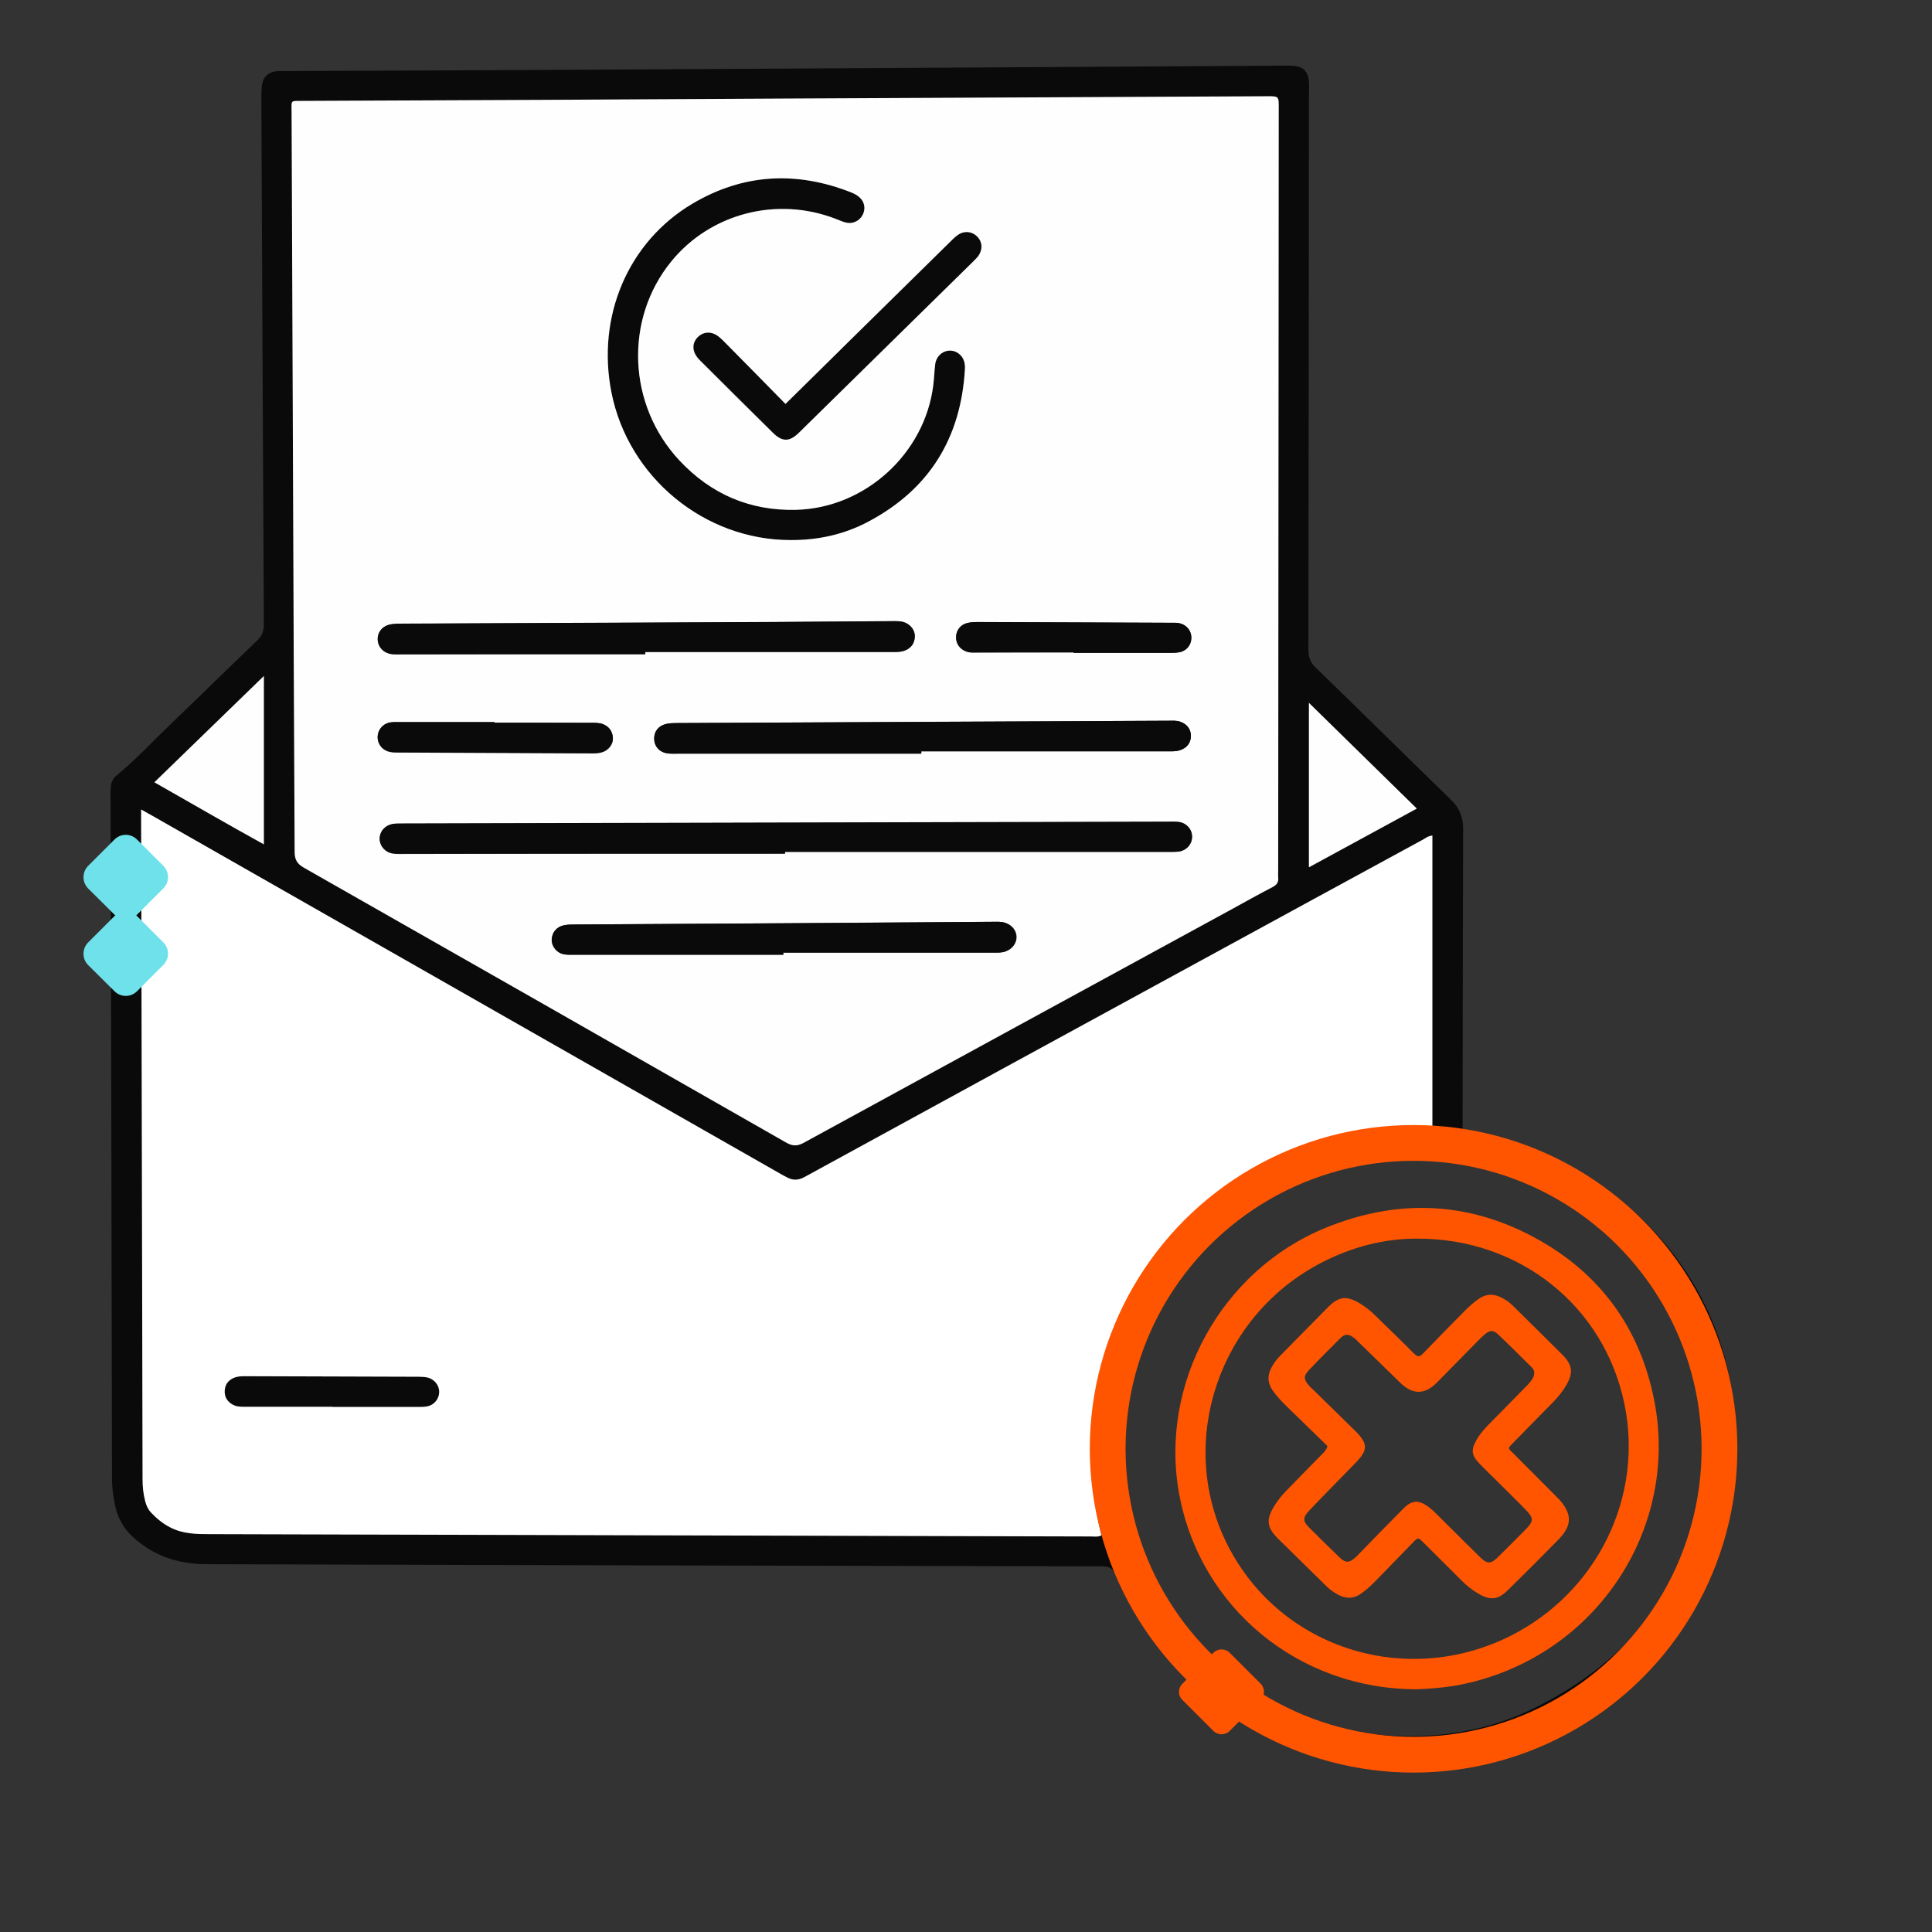 <?xml version="1.0" encoding="utf-8"?>
<!-- Generator: Adobe Illustrator 28.0.0, SVG Export Plug-In . SVG Version: 6.00 Build 0)  -->
<svg version="1.1" id="Capa_1" xmlns="http://www.w3.org/2000/svg" xmlns:xlink="http://www.w3.org/1999/xlink" x="0px" y="0px"
	 viewBox="0 0 1080 1080" style="enable-background:new 0 0 1080 1080;" xml:space="preserve">
<rect x="0" y="0" width="1080" height="1080" fill="#333333" stroke="none"/>
<style type="text/css">
	.st0{fill:#0A0A0A;}
	.st1{fill:#FF5500;}
	.st2{fill:#FEFEFE;}
	.st3{fill:#FFFFFF;}
	.st4{fill:#6EE1EB;}
	.st5{fill:none;stroke:#FF5500;stroke-width:20;stroke-miterlimit:10;}
</style>
<path class="st0" d="M441.9,301.9c-48.2,0-90.8-35.1-100.1-82.5c-8.4-42.4,9.3-84.2,45.2-105.5c28.4-16.9,58.2-18.4,88.9-6.3
	c1.5,0.6,3,1.4,4.2,2.4c3.1,2.5,3.9,6.4,2.3,9.8c-1.7,3.6-5.6,5.5-9.5,4.6c-1.9-0.5-3.8-1.3-5.6-2c-33-12.8-70.2-3.2-92.1,23.8
	c-26.3,32.3-24.3,80.3,4.6,111.2c17.6,18.8,39.3,28.1,65.1,27.6c38.6-0.9,72.1-31.3,76.8-69.6c0.5-4,0.6-8,1.1-11.9
	c0.6-4.5,4.4-7.7,8.6-7.5c4.1,0.2,7.3,3.3,7.9,7.6c0.1,0.9,0.2,1.8,0.1,2.7c-2.2,38.4-19.8,67.2-54,85.3
	C471.9,298.8,457.3,301.9,441.9,301.9z"/>
<path class="st0" d="M439.1,225.8c12.6-12.4,24.4-24,36.2-35.6c18.5-18.2,37-36.4,55.5-54.6c1.6-1.5,3.1-3.1,4.9-4.4
	c3.4-2.4,7.7-2,10.5,0.7c3.1,2.9,3.5,7.2,1,10.9c-0.8,1.2-1.9,2.2-2.9,3.2c-32.5,32-65,63.9-97.5,95.8c-5.3,5.2-9.3,5.2-14.5,0.1
	c-13.6-13.4-27-26.9-40.6-40.3c-0.6-0.6-1.3-1.3-1.8-2c-2.9-3.9-2.8-8.2,0.4-11.3c3.1-3.1,7.6-3.3,11.4-0.4c1.6,1.2,3,2.7,4.4,4.1
	C416.9,203.2,427.9,214.3,439.1,225.8z"/>
<path class="st1" d="M791.9,944.3c-66.1,0-121-45.7-132.7-109c-11.4-61.6,23.4-125,81.7-148.9c39.8-16.3,79.3-15,117.1,5.5
	c36.4,19.7,58.9,50.6,66.8,91.3c14.1,72.8-34.2,144.7-110.2,158.9C806.6,943.5,798.4,944.1,791.9,944.3z M792.4,692.4
	c-18.2-0.1-36.6,4.5-54,13.6c-56.7,29.5-80.3,98.8-53.4,155.2c28.6,59.8,100.3,82.9,159.3,53.3c48.4-24.3,74.7-77.6,63.7-130
	C896.6,730,849.5,692.3,792.4,692.4z"/>
<path class="st1" d="M742,808.3c-7.4-7.2-15.1-14.7-22.8-22.2c-2.9-2.8-5.6-5.7-7.9-9c-2.7-4-2.9-8.1-0.7-12.3c1.3-2.6,3-4.9,5.1-7
	c8.8-8.9,17.6-17.9,26.4-26.8c6.4-6.5,10.6-6.9,18.4-2.2c3.1,1.9,5.9,4.2,8.5,6.8c7.1,7,14.4,13.9,21.4,21c2.1,2.1,3.3,2,5.2-0.1
	c7.3-7.6,14.7-15.1,22.1-22.6c2.8-2.9,5.7-5.6,9-7.9c4-2.7,8-2.9,12.3-0.8c2.5,1.2,4.7,2.7,6.7,4.7c9.2,9.1,18.4,18.1,27.5,27.2
	c6,6,6.4,10.3,2.2,17.5c-1.9,3.3-4.4,6.2-7,9c-7.4,7.5-14.8,15-22.1,22.5c-3.7,3.8-3.6,3.2-0.1,6.6c8.3,8.4,16.7,16.7,25,25.1
	c0.1,0.1,0.3,0.3,0.4,0.4c7.3,8.2,7.3,14.5-0.4,22.4c-9.4,9.6-18.9,19.1-28.5,28.5c-5.3,5.2-9.7,5.6-16.2,1.8
	c-3.5-2-6.6-4.5-9.4-7.3c-7.2-7.2-14.4-14.4-21.6-21.5c-2.7-2.7-2.8-2.7-5.4-0.1c-6.9,7-13.6,14.1-20.5,21.1c-2.8,2.9-5.6,5.6-9,7.9
	c-3.8,2.6-7.7,2.8-11.9,0.8c-2.6-1.3-5-2.9-7.1-5c-9-8.9-18.2-17.8-27.2-26.7c-6.2-6.2-6.7-10.5-2.3-17.9c1.9-3.1,4.1-5.9,6.7-8.6
	c7.2-7.4,14.4-14.8,21.7-22.2C740.9,810.6,741.8,809.9,742,808.3z M857.6,767.9c0.2-1.7-0.6-2.9-1.7-3.9c-6.1-6-12.1-12.1-18.3-17.9
	c-2.9-2.7-4.5-2.7-7.6-0.2c-1.1,0.9-2.1,2-3.2,3c-7.9,8-15.8,16.1-23.7,24.1c-6.6,6.6-13.3,6.7-20,0.3c-7.8-7.6-15.6-15.2-23.4-22.8
	c-1-1-2-2.1-3.2-2.9c-2.8-2-4.8-2-7.2,0.4c-5.9,5.9-11.8,11.8-17.6,17.9c-3,3.2-3,5.1-0.1,8.5c0.8,1,1.8,1.8,2.7,2.7
	c7.7,7.5,15.3,15,23,22.5c7.5,7.4,7.6,10.8,0.4,18.2c-2.4,2.5-4.8,4.9-7.2,7.4c-6.2,6.4-12.5,12.7-18.6,19.2c-3.8,4-3.7,5.9,0.1,9.7
	c5.5,5.5,11.1,11,16.7,16.4c3.5,3.3,5.3,3.3,8.9,0.2c1-0.8,1.8-1.8,2.7-2.7c8.1-8.3,16.2-16.7,24.4-24.9c4.5-4.5,8.4-4.7,13.5-1
	c1.9,1.4,3.6,3,5.3,4.7c8,7.9,15.9,15.9,24,23.8c3.9,3.8,5.9,3.7,9.7,0c5.3-5.2,10.6-10.5,15.8-15.8c4.4-4.5,4.4-6.2-0.1-10.8
	c-5.3-5.5-10.8-10.8-16.2-16.2c-3.3-3.3-6.8-6.6-10-10c-4.2-4.4-4.4-7.5-1.4-12.7c1.9-3.4,4.3-6.2,7-8.9c7.4-7.5,14.8-15,22.1-22.5
	C856,771.8,857.5,770.2,857.6,767.9z"/>
<g>
	<path class="st0" d="M185.9,786.4c-16.2,0-32.3,0-48.5,0c-2.2,0-4.3,0.1-6.4-0.8c-3.5-1.5-5.5-4.4-5.3-8.1c0.2-3.7,2.1-6.1,5.4-7.4
		c1.9-0.8,3.9-0.8,5.9-0.8c32.3,0.1,64.7,0.2,97,0.3c1.6,0,3.3,0.1,4.9,0.4c4,0.8,6.8,4.3,6.7,8.2c0,3.6-2.6,7-6.3,7.9
		c-1.7,0.4-3.6,0.4-5.4,0.4c-16,0-32,0-47.9,0C185.9,786.5,185.9,786.5,185.9,786.4z"/>
	<g>
		<path class="st0" d="M463.6,38.2c68-0.4,160.3-0.9,252.5-1.5c1.6,0,3.3,0,4.9,0c7.8,0.1,10.7,3.1,10.8,11c0,2.4-0.1,4.7-0.1,7.1
			c-0.1,102.8-0.1,205.6-0.3,308.4c0,4.1,1,7,4.1,10c25.3,24.5,50.3,49.3,75.6,73.9c4.8,4.6,6.8,9.7,6.8,16.3
			c-0.2,53.9-0.2,107.9-0.3,161.8c0,1.1,0.1,2.2,0,3.3c-0.4,2.9,0.6,3.8,3.7,4.4c27.6,5.2,53.4,14.9,76.2,31.6
			c40.8,29.8,65.2,69.8,71.7,119.8c8.8,67.9-22.6,134.4-80.4,172.3c-34.7,22.8-72.9,33-114.3,30c-45.4-3.3-84.4-21.3-116.3-54
			c-14.7-15.1-26.4-32.3-34.3-51.9c-1.7-4.1-3.8-5.1-8-5.1c-166.7-0.3-333.5-0.7-500.2-1.2c-15.8,0-30-4.5-41.8-15.6
			c-4.6-4.4-7.7-9.6-9.2-15.7c-1.4-5.7-2.1-11.4-2.1-17.2c-0.2-126.6-0.5-253.2-0.8-379.8c0-2-0.1-4,0.1-6c0.2-2.4,1-4.7,2.9-6.3
			c11.1-9.1,20.9-19.7,31.2-29.6c16-15.3,31.8-30.9,47.8-46.2c2.7-2.6,3.7-5.2,3.7-9c-0.5-97.9-1-195.8-1.4-293.7
			c0-2.5,0-5.1,0.3-7.6c0.7-4.8,3.5-7.4,8.3-7.9c1.4-0.2,2.9-0.1,4.4-0.1C252.6,39.4,346,38.9,463.6,38.2z M439.3,55.1
			C439.3,55.2,439.3,55.2,439.3,55.1c-89.9,0.5-179.8,0.9-269.7,1.4c-7.6,0-6.5-0.9-6.5,6.8c0.4,101.9,0.8,203.7,1.2,305.6
			c0.2,35.8,0.5,71.6,0.5,107.3c0,4.2,1.1,6.7,5.1,8.9c89.9,51.1,179.7,102.3,269.5,153.6c3.5,2,6,2.3,9.8,0.3
			c79.5-43.5,159.2-86.9,238.8-130.3c7.8-4.3,15.5-8.6,23.4-12.7c2.5-1.3,3.5-2.8,3.2-5.5c-0.1-1.1,0-2.2,0-3.3
			c0.1-142.4,0.2-284.8,0.3-427.1c0-6.3,0-6.3-6.4-6.2C618.7,54.3,529,54.7,439.3,55.1z M78.9,452.5c0,2.9,0,4.7,0,6.5
			c0.3,122.6,0.6,245.2,0.8,367.8c0,4.2,0.4,8.3,1.5,12.4c0.6,2.3,1.5,4.5,3.2,6.2c3.1,3.3,6.6,6.2,10.7,8.3
			c7.1,3.7,14.6,3.8,22.3,3.8c164.2,0.4,328.4,0.9,492.6,1.3c1.8,0,3.6,0.4,5.7-0.6c-14-58.7-3.3-112.6,35.1-159.4
			c38.4-46.9,89.3-68.3,149.9-67.7c0-54.8,0-109.3,0-164.1c-2.4,0.3-4,1.6-5.7,2.5c-41.3,22.5-82.5,44.9-123.7,67.4
			c-73.9,40.3-147.7,80.6-221.6,121c-3.1,1.7-6.2,2-9.3,0.4c-1.6-0.8-3.2-1.7-4.8-2.6C318.8,589.2,202,522.6,85.2,456.1
			C83.4,455,81.5,454,78.9,452.5z M954,814.8c-0.2-32.6-5.4-55.6-16-77.3c-29.9-61.5-96.5-97.3-166.7-88
			c-38.9,5.1-72.6,21.7-99.4,50.5c-38.4,41.1-53.3,89.8-41.9,145.1c14.8,71.7,77.8,123.8,154.5,125.4c26,0.5,51-4.5,74.3-16.2
			C919.7,923.8,950.9,874.1,954,814.8z M86.3,437.3c20.6,11.7,40.7,23.4,61.2,34.7c0-31.5,0-62.2,0-94.1
			C126.7,398.1,106.7,417.5,86.3,437.3z M792,452c-20.3-19.9-39.9-39.1-60.3-59c0,31.3,0,61.3,0,91.9C752,473.8,771.6,463.1,792,452
			z"/>
		<path class="st2" d="M439.3,55.1c89.7-0.4,179.4-0.9,269.1-1.3c6.4,0,6.4,0,6.4,6.2c-0.1,142.4-0.2,284.8-0.3,427.1
			c0,1.1-0.1,2.2,0,3.3c0.3,2.7-0.7,4.2-3.2,5.5c-7.9,4.1-15.6,8.4-23.4,12.7c-79.6,43.4-159.2,86.8-238.8,130.3
			c-3.7,2-6.3,1.7-9.8-0.3c-89.8-51.3-179.6-102.5-269.5-153.6c-3.9-2.2-5.1-4.7-5.1-8.9c-0.1-35.8-0.4-71.6-0.5-107.3
			c-0.4-101.9-0.8-203.7-1.2-305.6c0-7.6-1.1-6.7,6.5-6.8C259.5,56.1,349.4,55.6,439.3,55.1C439.3,55.2,439.3,55.2,439.3,55.1z
			 M441.9,301.9c15.3,0.1,30-3.1,43.5-10.3c34.2-18.1,51.8-46.9,54-85.3c0.1-0.9,0-1.8-0.1-2.7c-0.6-4.4-3.9-7.4-7.9-7.6
			c-4.2-0.2-8,3-8.6,7.5c-0.5,4-0.6,8-1.1,11.9c-4.8,38.3-38.3,68.7-76.8,69.6c-25.8,0.6-47.5-8.8-65.1-27.6
			c-29-31-30.9-78.9-4.6-111.2c22-27,59.2-36.6,92.1-23.8c1.9,0.7,3.7,1.6,5.6,2c3.9,1,7.8-1,9.5-4.6c1.6-3.5,0.8-7.3-2.3-9.8
			c-1.2-1-2.7-1.8-4.2-2.4c-30.6-12.1-60.4-10.6-88.9,6.3c-36,21.4-53.6,63.1-45.2,105.5C351.2,266.8,393.8,301.9,441.9,301.9z
			 M438.8,477.2c0-0.3,0-0.6,0-0.9c71.6,0,143.1,0,214.7,0c1.8,0,3.6,0,5.4-0.2c4.3-0.6,7.4-4,7.4-8.1c0.1-4.2-3.2-7.9-7.7-8.4
			c-2-0.2-4-0.1-6-0.1c-142.6,0.3-285.2,0.6-427.8,1c-1.6,0-3.3,0-4.9,0.2c-4.6,0.6-7.8,4.2-7.7,8.4c0.1,4,3.2,7.5,7.5,8.1
			c2.1,0.3,4.4,0.2,6.5,0.2C297.1,477.2,367.9,477.2,438.8,477.2z M360.7,365.7c0-0.4,0-0.8,0-1.2c45.9,0,91.9,0,137.8,0
			c2.5,0,5.1,0.1,7.5-0.9c3.4-1.4,5.1-4,5.3-7.5c0.2-3.5-2.1-6.6-5.5-8c-2.3-0.9-4.6-0.8-7-0.8c-23.6,0.1-47.2,0.3-70.8,0.5
			c-67.6,0.3-135.1,0.6-202.7,0.9c-2.4,0-4.7,0-7,0.4c-4.4,0.8-7.3,4.2-7.2,8.3c0.1,4.3,3.3,7.7,7.9,8.3c1.8,0.2,3.6,0.1,5.4,0.1
			C269.9,365.7,315.3,365.7,360.7,365.7z M515,421.3c0-0.4,0-0.8,0-1.3c45.9,0,91.9,0,137.8,0c2.4,0,4.7,0.1,7-0.7
			c3.7-1.3,5.8-4,5.9-7.6c0.1-3.9-2-6.9-5.8-8.2c-2.1-0.8-4.3-0.6-6.5-0.6c-91.9,0.4-183.8,0.8-275.6,1.3c-1.8,0-3.7,0.1-5.4,0.5
			c-4.3,1-6.7,4-6.7,8.1c0,4.2,2.7,7.5,7.1,8.3c1.9,0.3,4,0.2,6,0.2C424.2,421.3,469.6,421.3,515,421.3z M437.9,533.7
			c0-0.4,0-0.8,0-1.2c39.2,0,78.4,0,117.6,0c2.2,0,4.3,0.2,6.5-0.6c3.8-1.3,6.2-4.4,6.3-8c0-3.6-2.5-6.8-6.2-8
			c-2.3-0.8-4.7-0.6-7-0.6c-38.3,0.2-76.6,0.5-114.9,0.8c-39.4,0.2-78.8,0.4-118.1,0.7c-2.2,0-4.4,0-6.5,0.4c-4.1,0.7-6.9,3.9-7,7.8
			c-0.2,4,2.8,7.7,7,8.5c1.9,0.3,4,0.2,6,0.2C360.2,533.7,399,533.7,437.9,533.7z M439.1,225.8c-11.3-11.5-22.2-22.6-33.2-33.7
			c-1.4-1.4-2.8-2.9-4.4-4.1c-3.8-2.9-8.2-2.7-11.4,0.4c-3.2,3.2-3.3,7.5-0.4,11.3c0.5,0.7,1.2,1.4,1.8,2
			c13.5,13.5,27,26.9,40.6,40.3c5.2,5.1,9.2,5.1,14.5-0.1c32.5-31.9,65-63.9,97.5-95.8c1-1,2.1-2.1,2.9-3.2c2.5-3.7,2.1-8-1-10.9
			c-2.8-2.7-7.1-3.1-10.5-0.7c-1.8,1.2-3.3,2.8-4.9,4.4c-18.5,18.2-37,36.4-55.5,54.6C463.5,201.8,451.7,213.4,439.1,225.8z
			 M276.4,404c0-0.1,0-0.2,0-0.2c-17.8,0-35.6,0-53.4,0c-1.8,0-3.7-0.1-5.4,0.3c-3.9,0.8-6.6,4.4-6.5,8.3c0.1,3.9,2.9,7.2,6.9,8
			c1.4,0.3,2.9,0.3,4.3,0.3c36.3,0.2,72.6,0.3,108.9,0.5c2,0,4-0.1,5.9-0.8c3.4-1.3,5.8-4.6,5.5-7.9c-0.2-3.5-2-6.1-5.4-7.5
			c-2.1-0.9-4.2-0.8-6.4-0.8C312.7,404,294.5,404,276.4,404z M600.2,364.7c0,0.1,0,0.2,0,0.3c17.6,0,35.2,0,52.8,0c2,0,4,0.1,6-0.3
			c4-0.7,6.8-4,6.9-7.9c0.1-4.2-2.7-7.7-7-8.4c-1.2-0.2-2.5-0.2-3.8-0.2c-36.3-0.2-72.6-0.3-108.9-0.4c-1.8,0-3.7,0.1-5.4,0.5
			c-3.9,0.9-6.3,4-6.4,7.8c-0.1,3.8,2.2,6.9,5.9,8.2c1.9,0.7,3.9,0.5,5.9,0.5C564.3,364.7,582.3,364.7,600.2,364.7z"/>
		<path class="st3" d="M78.9,452.5c2.7,1.5,4.5,2.6,6.4,3.6C202,522.6,318.8,589.2,435.6,655.8c1.6,0.9,3.1,1.8,4.8,2.6
			c3.2,1.6,6.2,1.3,9.3-0.4c73.8-40.4,147.7-80.7,221.6-121c41.2-22.5,82.5-45,123.7-67.4c1.7-0.9,3.2-2.3,5.7-2.5
			c0,54.8,0,109.4,0,164.1c-60.6-0.6-111.5,20.8-149.9,67.7c-38.4,46.9-49.1,100.7-35.1,159.4c-2.1,1-3.9,0.6-5.7,0.6
			c-164.2-0.4-328.4-0.9-492.6-1.3c-7.7,0-15.2-0.1-22.3-3.8c-4.1-2.1-7.6-5-10.7-8.3c-1.6-1.7-2.6-3.9-3.2-6.2
			c-1.1-4.1-1.5-8.2-1.5-12.4c-0.3-122.6-0.5-245.2-0.8-367.8C78.9,457.2,78.9,455.4,78.9,452.5z M185.9,786.4c0,0,0,0.1,0,0.1
			c16,0,32,0,47.9,0c1.8,0,3.7,0,5.4-0.4c3.7-0.9,6.3-4.3,6.3-7.9c0.1-3.8-2.7-7.3-6.7-8.2c-1.6-0.3-3.2-0.4-4.9-0.4
			c-32.3-0.1-64.7-0.2-97-0.3c-2,0-4,0.1-5.9,0.8c-3.3,1.3-5.3,3.8-5.4,7.4c-0.2,3.7,1.8,6.6,5.3,8.1c2.1,0.9,4.3,0.8,6.4,0.8
			C153.6,786.4,169.7,786.4,185.9,786.4z"/>
		<path class="st2" d="M86.3,437.3c20.4-19.8,40.4-39.2,61.2-59.4c0,31.9,0,62.7,0,94.1C127,460.7,106.9,449,86.3,437.3z"/>
		<path class="st2" d="M792,452c-20.4,11.1-40.1,21.8-60.3,32.8c0-30.6,0-60.6,0-91.9C752.1,412.9,771.7,432.1,792,452z"/>
		<path class="st0" d="M438.8,477.2c-70.8,0-141.7,0-212.5,0c-2.2,0-4.4,0.1-6.5-0.2c-4.3-0.6-7.4-4-7.5-8.1
			c-0.1-4.2,3.1-7.8,7.7-8.4c1.6-0.2,3.3-0.2,4.9-0.2c142.6-0.3,285.2-0.7,427.8-1c2,0,4-0.1,6,0.1c4.5,0.5,7.8,4.2,7.7,8.4
			c-0.1,4.1-3.1,7.5-7.4,8.1c-1.8,0.3-3.6,0.2-5.4,0.2c-71.6,0-143.1,0-214.7,0C438.8,476.5,438.8,476.8,438.8,477.2z"/>
		<path class="st0" d="M360.7,365.7c-45.4,0-90.8,0-136.2,0c-1.8,0-3.6,0.1-5.4-0.1c-4.6-0.5-7.9-4-7.9-8.3
			c-0.1-4.1,2.8-7.5,7.2-8.3c2.3-0.4,4.7-0.4,7-0.4c67.6-0.3,135.1-0.6,202.7-0.9c23.6-0.1,47.2-0.3,70.8-0.5c2.4,0,4.7-0.1,7,0.8
			c3.4,1.4,5.7,4.5,5.5,8c-0.2,3.5-1.9,6.1-5.3,7.5c-2.4,1-5,0.9-7.5,0.9c-45.9,0-91.9,0-137.8,0
			C360.7,364.9,360.7,365.3,360.7,365.7z"/>
		<path class="st0" d="M515,421.3c-45.4,0-90.8,0-136.2,0c-2,0-4,0.1-6-0.2c-4.4-0.8-7.2-4.1-7.1-8.3c0-4,2.5-7.1,6.7-8.1
			c1.7-0.4,3.6-0.5,5.4-0.5c91.9-0.4,183.8-0.9,275.6-1.3c2.2,0,4.3-0.2,6.5,0.6c3.8,1.4,6,4.4,5.8,8.2c-0.1,3.7-2.3,6.4-5.9,7.6
			c-2.3,0.8-4.7,0.7-7,0.7c-45.9,0-91.9,0-137.8,0C515,420.5,515,420.9,515,421.3z"/>
		<path class="st0" d="M437.9,533.7c-38.8,0-77.7,0-116.5,0c-2,0-4,0.1-6-0.2c-4.2-0.7-7.2-4.4-7-8.5c0.2-3.9,2.9-7.1,7-7.8
			c2.1-0.4,4.3-0.4,6.5-0.4c39.4-0.2,78.8-0.4,118.1-0.7c38.3-0.2,76.6-0.5,114.9-0.8c2.3,0,4.7-0.2,7,0.6c3.8,1.3,6.2,4.4,6.2,8
			c0,3.6-2.5,6.7-6.3,8c-2.1,0.7-4.3,0.6-6.5,0.6c-39.2,0-78.4,0-117.6,0C437.9,532.8,437.9,533.2,437.9,533.7z"/>
		<path class="st0" d="M276.4,404c18.1,0,36.3,0,54.4,0c2.2,0,4.3,0,6.4,0.8c3.4,1.4,5.1,4,5.4,7.5c0.2,3.4-2.2,6.7-5.5,7.9
			c-1.9,0.7-3.9,0.8-5.9,0.8c-36.3-0.2-72.6-0.3-108.9-0.5c-1.4,0-2.9,0-4.3-0.3c-4-0.8-6.8-4-6.9-8c-0.1-3.9,2.6-7.4,6.5-8.3
			c1.7-0.4,3.6-0.3,5.4-0.3c17.8,0,35.6,0,53.4,0C276.4,403.8,276.4,403.9,276.4,404z"/>
		<path class="st0" d="M600.2,364.7c-18,0-35.9,0-53.9,0c-2,0-4,0.2-5.9-0.5c-3.7-1.2-6-4.4-5.9-8.2c0.1-3.8,2.5-6.9,6.4-7.8
			c1.7-0.4,3.6-0.5,5.4-0.5c36.3,0.1,72.6,0.3,108.9,0.4c1.3,0,2.6,0,3.8,0.2c4.2,0.8,7.1,4.2,7,8.4c-0.1,4-2.8,7.3-6.9,7.9
			c-2,0.3-4,0.3-6,0.3c-17.6,0-35.2,0-52.8,0C600.2,364.9,600.2,364.8,600.2,364.7z"/>
		<path class="st4" d="M49.3,496.7L64,511.3c3.5,3.5,9.1,3.5,12.6,0l14.7-14.7c3.5-3.5,3.5-9.1,0-12.6l-14.7-14.7
			c-3.5-3.5-9.1-3.5-12.6,0l-14.7,14.7C45.8,487.5,45.8,493.2,49.3,496.7z"/>
		<path class="st4" d="M49.3,539.5L64,554.1c3.5,3.5,9.1,3.5,12.6,0l14.7-14.7c3.5-3.5,3.5-9.1,0-12.6l-14.7-14.7
			c-3.5-3.5-9.1-3.5-12.6,0l-14.7,14.7C45.8,530.3,45.8,536,49.3,539.5z"/>
	</g>
</g>
<path class="st1" d="M661,950.3l17.3,17.3c2.5,2.5,6.6,2.5,9.1,0l17.3-17.3c2.5-2.5,2.5-6.6,0-9.1l-17.3-17.3
	c-2.5-2.5-6.6-2.5-9.1,0L661,941.2C658.4,943.7,658.4,947.8,661,950.3z"/>
<circle class="st5" cx="790.2" cy="809.9" r="171"/>
</svg>
